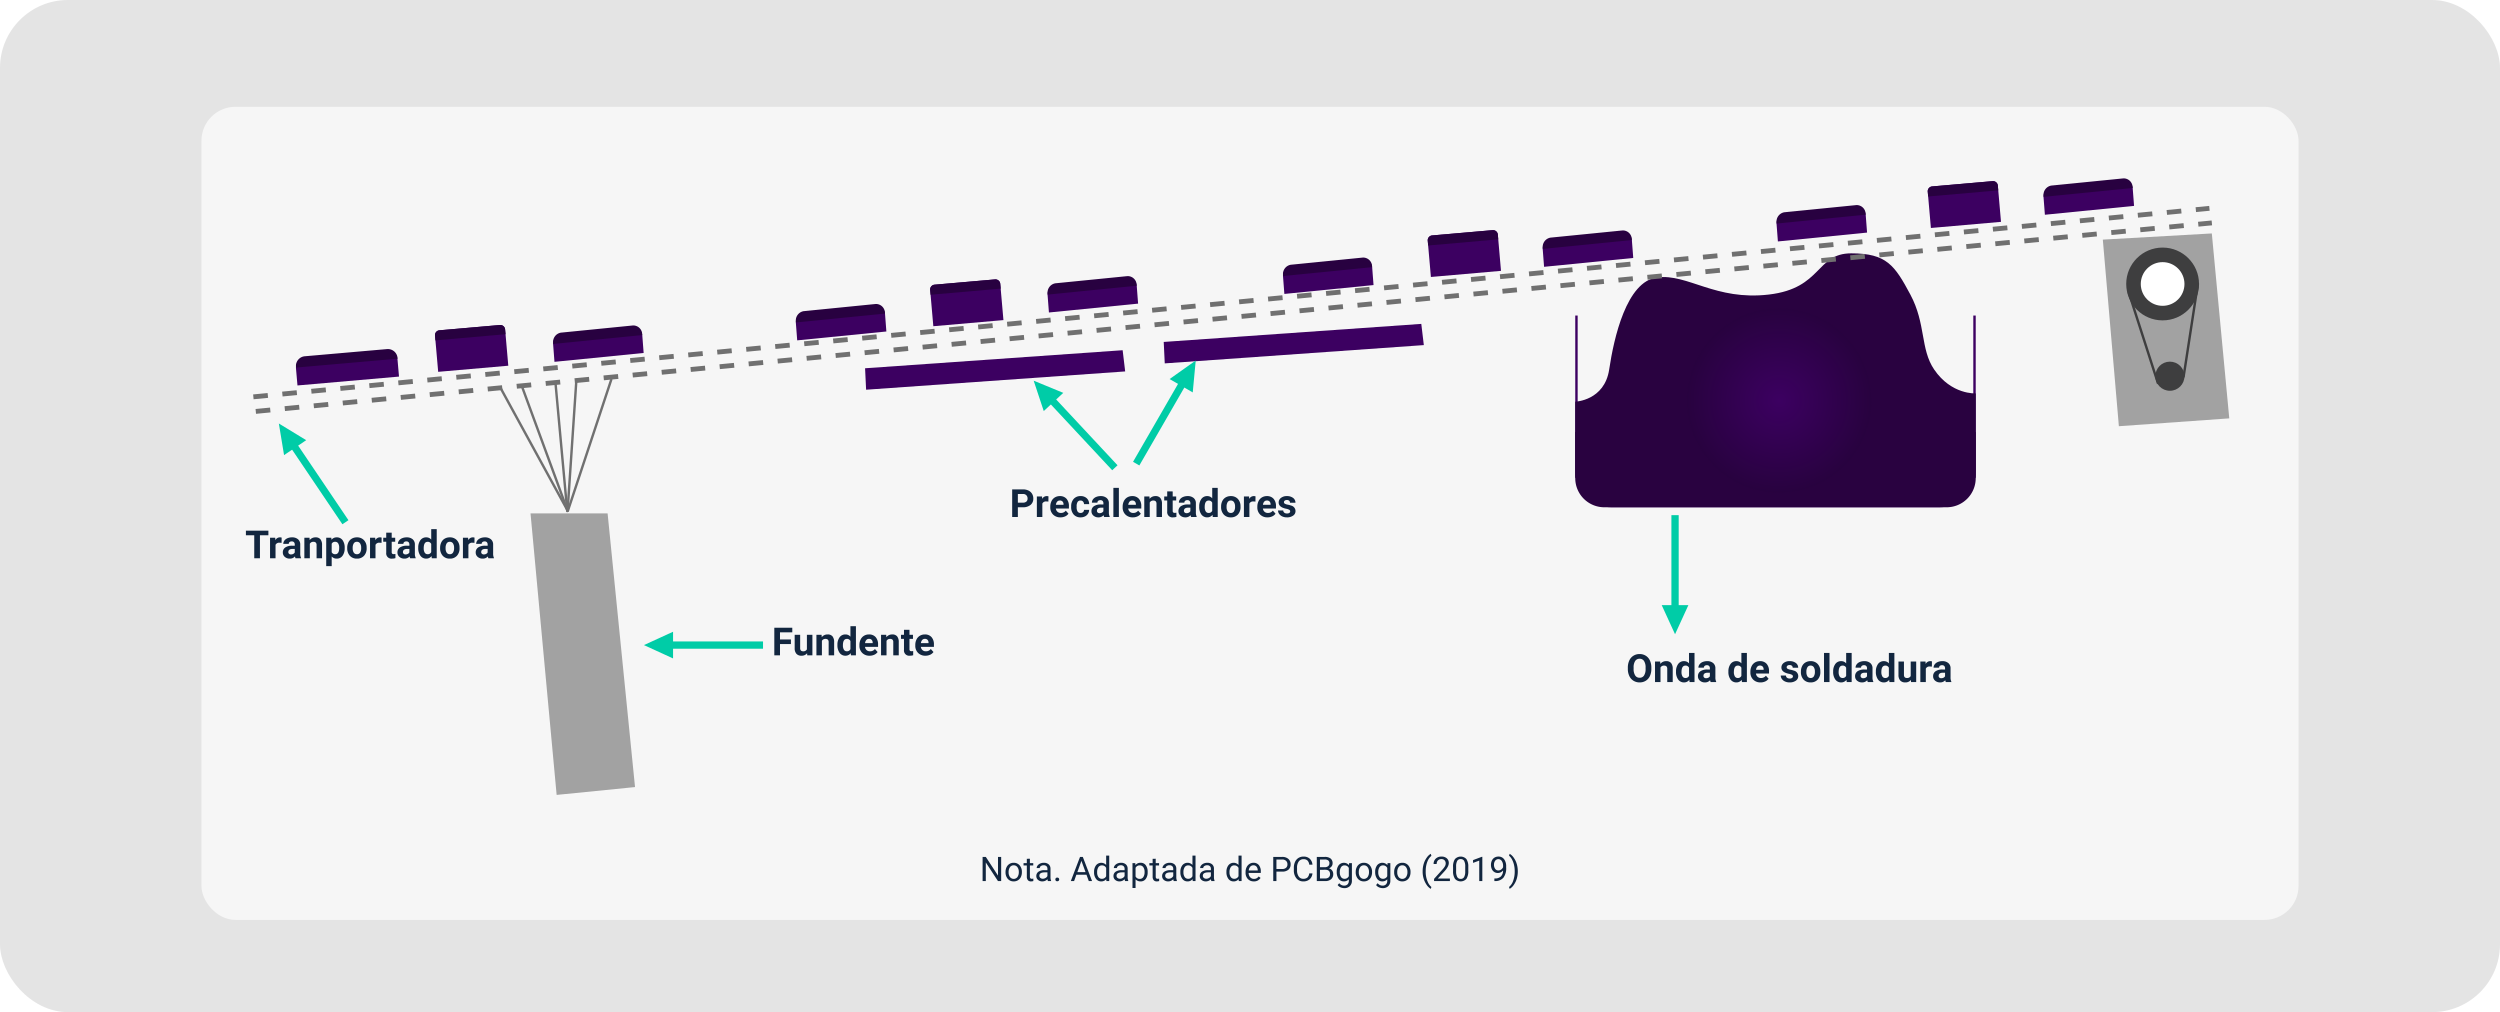<svg xmlns="http://www.w3.org/2000/svg" xmlns:xlink="http://www.w3.org/1999/xlink" width="1030" height="417" viewBox="0 0 1030 417">
  <defs>
    <filter id="_07" x="68" y="29" width="894" height="365" filterUnits="userSpaceOnUse">
      <feOffset dy="3" input="SourceAlpha"/>
      <feGaussianBlur stdDeviation="5" result="blur"/>
      <feFlood flood-opacity="0.161"/>
      <feComposite operator="in" in2="blur"/>
      <feComposite in="SourceGraphic"/>
    </filter>
    <filter id="Trazado_632791" x="857.36" y="87.176" width="70.098" height="97.423" filterUnits="userSpaceOnUse">
      <feOffset dy="3" input="SourceAlpha"/>
      <feGaussianBlur stdDeviation="3" result="blur-2"/>
      <feFlood flood-opacity="0.161"/>
      <feComposite operator="in" in2="blur-2"/>
      <feComposite in="SourceGraphic"/>
    </filter>
    <radialGradient id="radial-gradient" cx="0.5" cy="0.5" r="0.5" gradientUnits="objectBoundingBox">
      <stop offset="0" stop-color="#3c0061"/>
      <stop offset="1" stop-color="#28023f"/>
    </radialGradient>
  </defs>
  <g id="Grupo_924965" data-name="Grupo 924965" transform="translate(-285 -6900)">
    <rect id="Rectángulo_335083" data-name="Rectángulo 335083" width="1030" height="417" rx="28" transform="translate(285 6900)" fill="#e3e3e3" opacity="0.97"/>
    <g id="Grupo_904544" data-name="Grupo 904544" transform="translate(0 13)">
      <g transform="matrix(1, 0, 0, 1, 285, 6887)" filter="url(#_07)">
        <rect id="_07-2" data-name="07" width="864" height="335" rx="14" transform="translate(83 41)" fill="#f6f6f6"/>
      </g>
      <path id="Trazado_632789" data-name="Trazado 632789" d="M-8446.427-4611.491h31.757l11.3,112.763-32.294,3.229Z" transform="translate(8950 11710)" fill="#a2a2a2"/>
      <g id="Sustracción_1" data-name="Sustracción 1" transform="translate(-8016 -4683)" fill="#fff">
        <path d="M9100,11779H8965a15,15,0,0,1-15-15v-64h1v64a14.016,14.016,0,0,0,14,14h135a14.016,14.016,0,0,0,14-14v-64h1v64a15,15,0,0,1-15,15Z" stroke="none"/>
        <path d="M 9099.999 11779.001 L 8965.001 11779.001 C 8960.993 11779.001 8957.227 11777.44 8954.393 11774.607 C 8951.56 11771.773 8949.999 11768.007 8949.999 11763.999 L 8949.999 11699.999 L 8951 11699.998 L 8951.001 11763.999 C 8951.001 11771.719 8957.281 11777.999 8965.001 11777.999 L 9099.999 11777.999 C 9107.719 11777.999 9113.999 11771.719 9113.999 11763.999 L 9113.999 11699.999 L 9114.999 11699.999 L 9114.999 11763.999 C 9114.999 11768.007 9113.438 11771.774 9110.606 11774.607 C 9107.773 11777.44 9104.007 11779.001 9099.999 11779.001 Z" stroke="none" fill="#3c0061"/>
      </g>
      <g id="Grupo_904542" data-name="Grupo 904542" transform="translate(0 10)">
        <path id="Trazado_632790" data-name="Trazado 632790" d="M-8016-4657.511s12.066-.392,13.988-13.291,7.129-36.314,19.78-37.906,23.946,9.648,46.005,7.061,19.361-16.976,33.934-16.976,17.9,4.911,24.357,16.976,4.061,22.4,9.784,30.846c7.146,10.538,17.152,9.876,17.152,9.876v34.784h-165Z" transform="translate(8950 11700)" fill="#290240"/>
      </g>
      <g transform="matrix(1, 0, 0, 1, 285, 6887)" filter="url(#Trazado_632791)">
        <path id="Trazado_632791-2" data-name="Trazado 632791" d="M-7798.64-4727.276l44.908-2.547,7.19,76.193-45.482,3.23Z" transform="translate(8665 4823)" fill="#a2a2a2"/>
      </g>
      <path id="Trazado_632792" data-name="Trazado 632792" d="M-8559.616-4653.5l805.9-77.665" transform="translate(8950 11710)" fill="none" stroke="#707070" stroke-width="2" stroke-dasharray="6"/>
      <path id="Trazado_632793" data-name="Trazado 632793" d="M-8559.616-4653.5l805.9-77.665" transform="translate(8949 11704)" fill="none" stroke="#707070" stroke-width="2" stroke-dasharray="6"/>
      <path id="Trazado_632794" data-name="Trazado 632794" d="M-8312.3-4670.392l.734,8.819,106.449-11.27-1.347-8.7Z" transform="matrix(0.999, 0.035, -0.035, 0.999, 8781.934, 11995.379)" fill="#3c0061"/>
      <path id="Trazado_632795" data-name="Trazado 632795" d="M-8312.3-4670.392l.734,8.819,106.449-11.27-1.347-8.7Z" transform="matrix(0.999, 0.035, -0.035, 0.999, 8904.978, 11984.531)" fill="#3c0061"/>
      <g id="Grupo_904525" data-name="Grupo 904525" transform="translate(210.258 1918)">
        <g id="Grupo_904505" data-name="Grupo 904505" transform="translate(572.148 5120.28) rotate(120)">
          <rect id="Rectángulo_6953" data-name="Rectángulo 6953" width="41.562" height="3" transform="translate(7.5 4)" fill="#00cca7"/>
          <path id="Polígono_1" data-name="Polígono 1" d="M5.5,0,11,12H0Z" transform="translate(0 11) rotate(-90)" fill="#00cca7"/>
        </g>
        <g id="Grupo_904526" data-name="Grupo 904526" transform="translate(504.631 5122.083) rotate(47)">
          <rect id="Rectángulo_6953-2" data-name="Rectángulo 6953" width="41.562" height="3" transform="translate(7.5 4.001)" fill="#00cca7"/>
          <path id="Polígono_1-2" data-name="Polígono 1" d="M5.5,0,11,12H0Z" transform="translate(0 11) rotate(-90)" fill="#00cca7"/>
        </g>
      </g>
      <g id="Grupo_904526-2" data-name="Grupo 904526" transform="translate(0 10)">
        <path id="Rectángulo_337891" data-name="Rectángulo 337891" d="M4,0H38a4,4,0,0,1,4,4v7a0,0,0,0,1,0,0H0a0,0,0,0,1,0,0V4A4,4,0,0,1,4,0Z" transform="matrix(0.996, -0.087, 0.087, 0.996, 406.601, 7024.851)" fill="#3c0061"/>
        <path id="Rectángulo_337894" data-name="Rectángulo 337894" d="M4,0H38a4,4,0,0,1,4,4v.328a0,0,0,0,1,0,0H0a0,0,0,0,1,0,0V4A4,4,0,0,1,4,0Z" transform="matrix(0.996, -0.087, 0.087, 0.996, 406.601, 7024.129)" fill="#280140"/>
      </g>
      <g id="Grupo_904527" data-name="Grupo 904527" transform="translate(106 0.269)">
        <path id="Trazado_632797" data-name="Trazado 632797" d="M3.517-.042,33.409-.4a3.678,3.678,0,0,1,3.474,3.954l-.074,6.994L-.116,10.99-.042,4A3.884,3.884,0,0,1,3.517-.042Z" transform="matrix(0.996, -0.087, 0.087, 0.996, 406.601, 7024.851)" fill="#3c0061"/>
        <path id="Trazado_632798" data-name="Trazado 632798" d="M3.51-.043,33.346-.407a3.674,3.674,0,0,1,3.467,3.953l0,.328-36.856.45,0-.328A3.883,3.883,0,0,1,3.51-.043Z" transform="matrix(0.996, -0.087, 0.087, 0.996, 406.601, 7024.129)" fill="#280140"/>
      </g>
      <g id="Grupo_904528" data-name="Grupo 904528" transform="translate(206.005 -8.579)">
        <path id="Trazado_632797-2" data-name="Trazado 632797" d="M3.517-.042,33.409-.4a3.678,3.678,0,0,1,3.474,3.954l-.074,6.994L-.116,10.99-.042,4A3.884,3.884,0,0,1,3.517-.042Z" transform="matrix(0.996, -0.087, 0.087, 0.996, 406.601, 7024.851)" fill="#3c0061"/>
        <path id="Trazado_632798-2" data-name="Trazado 632798" d="M3.51-.043,33.346-.407a3.674,3.674,0,0,1,3.467,3.953l0,.328-36.856.45,0-.328A3.883,3.883,0,0,1,3.51-.043Z" transform="matrix(0.996, -0.087, 0.087, 0.996, 406.601, 7024.129)" fill="#280140"/>
      </g>
      <g id="Grupo_904529" data-name="Grupo 904529" transform="translate(309.716 -20.061)">
        <path id="Trazado_632797-3" data-name="Trazado 632797" d="M3.517-.042,33.409-.4a3.678,3.678,0,0,1,3.474,3.954l-.074,6.994L-.116,10.99-.042,4A3.884,3.884,0,0,1,3.517-.042Z" transform="matrix(0.996, -0.087, 0.087, 0.996, 406.601, 7024.851)" fill="#3c0061"/>
        <path id="Trazado_632798-3" data-name="Trazado 632798" d="M3.51-.043,33.346-.407a3.674,3.674,0,0,1,3.467,3.953l0,.328-36.856.45,0-.328A3.883,3.883,0,0,1,3.51-.043Z" transform="matrix(0.996, -0.087, 0.087, 0.996, 406.601, 7024.129)" fill="#280140"/>
      </g>
      <g id="Grupo_904530" data-name="Grupo 904530" transform="translate(406.716 -27.707)">
        <path id="Trazado_632797-4" data-name="Trazado 632797" d="M3.517-.042,33.409-.4a3.678,3.678,0,0,1,3.474,3.954l-.074,6.994L-.116,10.99-.042,4A3.884,3.884,0,0,1,3.517-.042Z" transform="matrix(0.996, -0.087, 0.087, 0.996, 406.601, 7024.851)" fill="#3c0061"/>
        <path id="Trazado_632798-4" data-name="Trazado 632798" d="M3.51-.043,33.346-.407a3.674,3.674,0,0,1,3.467,3.953l0,.328-36.856.45,0-.328A3.883,3.883,0,0,1,3.51-.043Z" transform="matrix(0.996, -0.087, 0.087, 0.996, 406.601, 7024.129)" fill="#280140"/>
      </g>
      <g id="Grupo_904531" data-name="Grupo 904531" transform="translate(513.716 -38.879)">
        <path id="Trazado_632797-5" data-name="Trazado 632797" d="M3.517-.042,33.409-.4a3.678,3.678,0,0,1,3.474,3.954l-.074,6.994L-.116,10.99-.042,4A3.884,3.884,0,0,1,3.517-.042Z" transform="matrix(0.996, -0.087, 0.087, 0.996, 406.601, 7024.851)" fill="#3c0061"/>
        <path id="Trazado_632798-5" data-name="Trazado 632798" d="M3.51-.043,33.346-.407a3.674,3.674,0,0,1,3.467,3.953l0,.328-36.856.45,0-.328A3.883,3.883,0,0,1,3.51-.043Z" transform="matrix(0.996, -0.087, 0.087, 0.996, 406.601, 7024.129)" fill="#280140"/>
      </g>
      <g id="Grupo_904532" data-name="Grupo 904532" transform="translate(610.051 -49.328)">
        <path id="Trazado_632797-6" data-name="Trazado 632797" d="M3.517-.042,33.409-.4a3.678,3.678,0,0,1,3.474,3.954l-.074,6.994L-.116,10.99-.042,4A3.884,3.884,0,0,1,3.517-.042Z" transform="matrix(0.996, -0.087, 0.087, 0.996, 406.601, 7024.851)" fill="#3c0061"/>
        <path id="Trazado_632798-6" data-name="Trazado 632798" d="M3.51-.043,33.346-.407a3.674,3.674,0,0,1,3.467,3.953l0,.328-36.856.45,0-.328A3.883,3.883,0,0,1,3.51-.043Z" transform="matrix(0.996, -0.087, 0.087, 0.996, 406.601, 7024.129)" fill="#280140"/>
      </g>
      <g id="Grupo_904533" data-name="Grupo 904533" transform="translate(720.051 -60.328)">
        <path id="Trazado_632797-7" data-name="Trazado 632797" d="M3.517-.042,33.409-.4a3.678,3.678,0,0,1,3.474,3.954l-.074,6.994L-.116,10.99-.042,4A3.884,3.884,0,0,1,3.517-.042Z" transform="matrix(0.996, -0.087, 0.087, 0.996, 406.601, 7024.851)" fill="#3c0061"/>
        <path id="Trazado_632798-7" data-name="Trazado 632798" d="M3.51-.043,33.346-.407a3.674,3.674,0,0,1,3.467,3.953l0,.328-36.856.45,0-.328A3.883,3.883,0,0,1,3.51-.043Z" transform="matrix(0.996, -0.087, 0.087, 0.996, 406.601, 7024.129)" fill="#280140"/>
      </g>
      <g id="Grupo_904534" data-name="Grupo 904534" transform="translate(0 10)">
        <path id="Rectángulo_337892" data-name="Rectángulo 337892" d="M2,0H27a2,2,0,0,1,2,2V17a0,0,0,0,1,0,0H0a0,0,0,0,1,0,0V2A2,2,0,0,1,2,0Z" transform="matrix(0.996, -0.087, 0.087, 0.996, 464.051, 7013.264)" fill="#3c0061"/>
        <path id="Rectángulo_337893" data-name="Rectángulo 337893" d="M2,0H27a2,2,0,0,1,2,2V4a0,0,0,0,1,0,0H0A0,0,0,0,1,0,4V2A2,2,0,0,1,2,0Z" transform="matrix(0.996, -0.087, 0.087, 0.996, 464.051, 7013.245)" fill="#280140"/>
      </g>
      <g id="Grupo_904535" data-name="Grupo 904535" transform="translate(204 -8.792)">
        <path id="Rectángulo_337892-2" data-name="Rectángulo 337892" d="M2,0H27a2,2,0,0,1,2,2V17a0,0,0,0,1,0,0H0a0,0,0,0,1,0,0V2A2,2,0,0,1,2,0Z" transform="matrix(0.996, -0.087, 0.087, 0.996, 464.051, 7013.264)" fill="#3c0061"/>
        <path id="Rectángulo_337893-2" data-name="Rectángulo 337893" d="M2,0H27a2,2,0,0,1,2,2V4a0,0,0,0,1,0,0H0A0,0,0,0,1,0,4V2A2,2,0,0,1,2,0Z" transform="matrix(0.996, -0.087, 0.087, 0.996, 464.051, 7013.245)" fill="#280140"/>
      </g>
      <g id="Grupo_904536" data-name="Grupo 904536" transform="translate(409 -29.082)">
        <path id="Rectángulo_337892-3" data-name="Rectángulo 337892" d="M2,0H27a2,2,0,0,1,2,2V17a0,0,0,0,1,0,0H0a0,0,0,0,1,0,0V2A2,2,0,0,1,2,0Z" transform="matrix(0.996, -0.087, 0.087, 0.996, 464.051, 7013.264)" fill="#3c0061"/>
        <path id="Rectángulo_337893-3" data-name="Rectángulo 337893" d="M2,0H27a2,2,0,0,1,2,2V4a0,0,0,0,1,0,0H0A0,0,0,0,1,0,4V2A2,2,0,0,1,2,0Z" transform="matrix(0.996, -0.087, 0.087, 0.996, 464.051, 7013.245)" fill="#280140"/>
      </g>
      <g id="Grupo_904537" data-name="Grupo 904537" transform="translate(615 -49.272)">
        <path id="Rectángulo_337892-4" data-name="Rectángulo 337892" d="M2,0H27a2,2,0,0,1,2,2V17a0,0,0,0,1,0,0H0a0,0,0,0,1,0,0V2A2,2,0,0,1,2,0Z" transform="matrix(0.996, -0.087, 0.087, 0.996, 464.051, 7013.264)" fill="#3c0061"/>
        <path id="Rectángulo_337893-4" data-name="Rectángulo 337893" d="M2,0H27a2,2,0,0,1,2,2V4a0,0,0,0,1,0,0H0A0,0,0,0,1,0,4V2A2,2,0,0,1,2,0Z" transform="matrix(0.996, -0.087, 0.087, 0.996, 464.051, 7013.245)" fill="#280140"/>
      </g>
      <circle id="Elipse_6887" data-name="Elipse 6887" cx="15" cy="15" r="15" transform="translate(1161 6989)" fill="#3e3e3f"/>
      <circle id="Elipse_6888" data-name="Elipse 6888" cx="6" cy="6" r="6" transform="translate(1173 7036)" fill="#3e3e3f"/>
      <circle id="Elipse_6889" data-name="Elipse 6889" cx="9" cy="9" r="9" transform="translate(1167 6995)" fill="#fff"/>
      <path id="Trazado_632796" data-name="Trazado 632796" d="M-7788.013-4702.7l12.155,37.786" transform="translate(8950 11710)" fill="none" stroke="#3e3e3f" stroke-width="1"/>
      <path id="Trazado_632797-8" data-name="Trazado 632797" d="M-7759.455-4706.149l-5.943,38.6" transform="translate(8950 11710)" fill="none" stroke="#3e3e3f" stroke-width="1"/>
      <g id="Grupo_904538" data-name="Grupo 904538" transform="translate(550.303 7147.275)">
        <rect id="Rectángulo_6953-3" data-name="Rectángulo 6953" width="41.562" height="3" transform="translate(7.5 4.001)" fill="#00cca7"/>
        <path id="Polígono_1-3" data-name="Polígono 1" d="M5.5,0,11,12H0Z" transform="translate(0 11) rotate(-90)" fill="#00cca7"/>
      </g>
      <path id="Trazado_647753" data-name="Trazado 647753" d="M7.859-4.648h-4.5V0H1.016V-11.375H8.422v1.9H3.359v2.938h4.5ZM14.523-.859A2.831,2.831,0,0,1,12.211.156a2.67,2.67,0,0,1-2.074-.781,3.335,3.335,0,0,1-.73-2.289V-8.453h2.258v5.467q0,1.322,1.2,1.322a1.63,1.63,0,0,0,1.578-.8V-8.453h2.266V0H14.586Zm5.969-7.594.07.977a2.951,2.951,0,0,1,2.43-1.133,2.453,2.453,0,0,1,2,.789,3.682,3.682,0,0,1,.672,2.359V0H23.406V-5.406a1.465,1.465,0,0,0-.312-1.043,1.4,1.4,0,0,0-1.039-.324,1.553,1.553,0,0,0-1.43.813V0H18.367V-8.453Zm6.531,4.164a5.094,5.094,0,0,1,.887-3.148,2.877,2.877,0,0,1,2.426-1.172,2.589,2.589,0,0,1,2.039.922V-12h2.266V0H32.6l-.109-.9A2.657,2.657,0,0,1,30.32.156,2.869,2.869,0,0,1,27.926-1.02,5.258,5.258,0,0,1,27.023-4.289Zm2.258.168A3.337,3.337,0,0,0,29.7-2.3a1.349,1.349,0,0,0,1.2.634,1.511,1.511,0,0,0,1.477-.884V-5.889a1.489,1.489,0,0,0-1.461-.884Q29.281-6.773,29.281-4.121Zm11,4.277A4.15,4.15,0,0,1,37.254-.984a4.054,4.054,0,0,1-1.168-3.039v-.219a5.106,5.106,0,0,1,.492-2.277,3.612,3.612,0,0,1,1.395-1.547,3.914,3.914,0,0,1,2.059-.543,3.508,3.508,0,0,1,2.73,1.094,4.444,4.444,0,0,1,1,3.1v.922H38.375a2.1,2.1,0,0,0,.66,1.328,2,2,0,0,0,1.395.5,2.437,2.437,0,0,0,2.039-.945l1.109,1.242A3.389,3.389,0,0,1,42.2-.246,4.511,4.511,0,0,1,40.281.156Zm-.258-6.945a1.411,1.411,0,0,0-1.09.455,2.357,2.357,0,0,0-.535,1.3h3.141v-.181a1.681,1.681,0,0,0-.406-1.165A1.456,1.456,0,0,0,40.023-6.789Zm7.094-1.664.07.977a2.951,2.951,0,0,1,2.43-1.133,2.453,2.453,0,0,1,2,.789,3.682,3.682,0,0,1,.672,2.359V0H50.031V-5.406a1.465,1.465,0,0,0-.312-1.043,1.4,1.4,0,0,0-1.039-.324,1.553,1.553,0,0,0-1.43.813V0H44.992V-8.453ZM56.7-10.531v2.078h1.445V-6.8H56.7v4.219a1.007,1.007,0,0,0,.18.672.9.9,0,0,0,.688.2,3.6,3.6,0,0,0,.664-.055V-.047a4.648,4.648,0,0,1-1.367.2,2.156,2.156,0,0,1-2.422-2.4V-6.8H53.211V-8.453h1.234v-2.078ZM63.3.156A4.15,4.15,0,0,1,60.27-.984,4.054,4.054,0,0,1,59.1-4.023v-.219a5.106,5.106,0,0,1,.492-2.277,3.612,3.612,0,0,1,1.395-1.547,3.914,3.914,0,0,1,2.059-.543,3.508,3.508,0,0,1,2.73,1.094,4.444,4.444,0,0,1,1,3.1v.922H61.391a2.1,2.1,0,0,0,.66,1.328,2,2,0,0,0,1.395.5,2.437,2.437,0,0,0,2.039-.945l1.109,1.242A3.389,3.389,0,0,1,65.219-.246,4.511,4.511,0,0,1,63.3.156Zm-.258-6.945a1.411,1.411,0,0,0-1.09.455,2.357,2.357,0,0,0-.535,1.3h3.141v-.181a1.681,1.681,0,0,0-.406-1.165A1.456,1.456,0,0,0,63.039-6.789Z" transform="translate(603 7157)" fill="#12263f"/>
      <path id="Trazado_647754" data-name="Trazado 647754" d="M9.578-9.477H6.094V0H3.75V-9.477H.313v-1.9H9.578Zm5.43,3.141A6.134,6.134,0,0,0,14.2-6.4a1.654,1.654,0,0,0-1.68.867V0H10.258V-8.453h2.133l.063,1.008a2.092,2.092,0,0,1,1.883-1.164,2.366,2.366,0,0,1,.7.1ZM20.758,0a2.507,2.507,0,0,1-.227-.758A2.732,2.732,0,0,1,18.4.156,3,3,0,0,1,16.34-.562a2.312,2.312,0,0,1-.816-1.812,2.389,2.389,0,0,1,1-2.062A4.915,4.915,0,0,1,19.4-5.164h1.039v-.484a1.393,1.393,0,0,0-.3-.937,1.183,1.183,0,0,0-.949-.352,1.345,1.345,0,0,0-.895.273.929.929,0,0,0-.324.75H15.711a2.268,2.268,0,0,1,.453-1.359,3,3,0,0,1,1.281-.98A4.669,4.669,0,0,1,19.3-8.609a3.689,3.689,0,0,1,2.48.785A2.747,2.747,0,0,1,22.7-5.617v3.664a4.041,4.041,0,0,0,.336,1.82V0ZM18.891-1.57a1.945,1.945,0,0,0,.922-.223,1.462,1.462,0,0,0,.625-.6V-3.844h-.844q-1.7,0-1.8,1.172l-.008.133a.9.9,0,0,0,.3.7A1.153,1.153,0,0,0,18.891-1.57Zm7.625-6.883.07.977a2.951,2.951,0,0,1,2.43-1.133,2.453,2.453,0,0,1,2,.789,3.682,3.682,0,0,1,.672,2.359V0H29.43V-5.406a1.465,1.465,0,0,0-.312-1.043,1.4,1.4,0,0,0-1.039-.324,1.553,1.553,0,0,0-1.43.813V0H24.391V-8.453Zm14.492,4.3a5.07,5.07,0,0,1-.887,3.129A2.843,2.843,0,0,1,37.727.156a2.633,2.633,0,0,1-2.07-.891V3.25H33.4v-11.7h2.094l.078.828a2.654,2.654,0,0,1,2.141-.984,2.862,2.862,0,0,1,2.43,1.156,5.207,5.207,0,0,1,.867,3.188ZM38.75-4.312a3.327,3.327,0,0,0-.418-1.82,1.361,1.361,0,0,0-1.215-.641,1.479,1.479,0,0,0-1.461.813V-2.5a1.5,1.5,0,0,0,1.477.836Q38.75-1.664,38.75-4.312Zm3.3.008a5.013,5.013,0,0,1,.484-2.242A3.546,3.546,0,0,1,43.934-8.07a4.069,4.069,0,0,1,2.113-.539A3.849,3.849,0,0,1,48.84-7.562a4.2,4.2,0,0,1,1.207,2.844l.016.578A4.418,4.418,0,0,1,48.977-1.02,3.775,3.775,0,0,1,46.063.156a3.793,3.793,0,0,1-2.918-1.172A4.5,4.5,0,0,1,42.055-4.2Zm2.258.16A3.16,3.16,0,0,0,44.766-2.3a1.5,1.5,0,0,0,1.3.638,1.5,1.5,0,0,0,1.281-.63A3.457,3.457,0,0,0,47.8-4.309a3.128,3.128,0,0,0-.461-1.831,1.5,1.5,0,0,0-1.3-.649,1.474,1.474,0,0,0-1.281.646A3.516,3.516,0,0,0,44.313-4.144ZM56.2-6.336a6.134,6.134,0,0,0-.812-.062,1.654,1.654,0,0,0-1.68.867V0H51.453V-8.453h2.133l.063,1.008a2.092,2.092,0,0,1,1.883-1.164,2.366,2.366,0,0,1,.7.1Zm4.18-4.2v2.078h1.445V-6.8H60.383v4.219a1.007,1.007,0,0,0,.18.672.9.9,0,0,0,.688.2,3.6,3.6,0,0,0,.664-.055V-.047a4.648,4.648,0,0,1-1.367.2,2.156,2.156,0,0,1-2.422-2.4V-6.8H56.891V-8.453h1.234v-2.078ZM67.984,0a2.507,2.507,0,0,1-.227-.758,2.732,2.732,0,0,1-2.133.914,3,3,0,0,1-2.059-.719,2.312,2.312,0,0,1-.816-1.812,2.389,2.389,0,0,1,1-2.062,4.915,4.915,0,0,1,2.879-.727h1.039v-.484a1.393,1.393,0,0,0-.3-.937,1.183,1.183,0,0,0-.949-.352,1.345,1.345,0,0,0-.895.273.929.929,0,0,0-.324.75H62.938a2.268,2.268,0,0,1,.453-1.359,3,3,0,0,1,1.281-.98,4.669,4.669,0,0,1,1.859-.355,3.689,3.689,0,0,1,2.48.785,2.747,2.747,0,0,1,.918,2.207v3.664a4.041,4.041,0,0,0,.336,1.82V0ZM66.117-1.57a1.945,1.945,0,0,0,.922-.223,1.462,1.462,0,0,0,.625-.6V-3.844H66.82q-1.7,0-1.8,1.172l-.008.133a.9.9,0,0,0,.3.7A1.153,1.153,0,0,0,66.117-1.57Zm5.2-2.719A5.094,5.094,0,0,1,72.2-7.437a2.877,2.877,0,0,1,2.426-1.172,2.589,2.589,0,0,1,2.039.922V-12H78.93V0H76.891l-.109-.9A2.657,2.657,0,0,1,74.609.156,2.869,2.869,0,0,1,72.215-1.02,5.258,5.258,0,0,1,71.313-4.289Zm2.258.168A3.337,3.337,0,0,0,73.984-2.3a1.349,1.349,0,0,0,1.2.634,1.511,1.511,0,0,0,1.477-.884V-5.889A1.489,1.489,0,0,0,75.2-6.773Q73.57-6.773,73.57-4.121ZM80.328-4.3a5.013,5.013,0,0,1,.484-2.242A3.546,3.546,0,0,1,82.207-8.07a4.069,4.069,0,0,1,2.113-.539,3.849,3.849,0,0,1,2.793,1.047A4.2,4.2,0,0,1,88.32-4.719l.016.578A4.418,4.418,0,0,1,87.25-1.02,3.775,3.775,0,0,1,84.336.156a3.793,3.793,0,0,1-2.918-1.172A4.5,4.5,0,0,1,80.328-4.2Zm2.258.16A3.16,3.16,0,0,0,83.039-2.3a1.5,1.5,0,0,0,1.3.638,1.5,1.5,0,0,0,1.281-.63,3.457,3.457,0,0,0,.461-2.015,3.128,3.128,0,0,0-.461-1.831,1.5,1.5,0,0,0-1.3-.649,1.474,1.474,0,0,0-1.281.646A3.516,3.516,0,0,0,82.586-4.144ZM94.477-6.336a6.134,6.134,0,0,0-.812-.062,1.654,1.654,0,0,0-1.68.867V0H89.727V-8.453h2.133l.063,1.008A2.092,2.092,0,0,1,93.8-8.609a2.366,2.366,0,0,1,.7.1ZM100.227,0A2.507,2.507,0,0,1,100-.758a2.732,2.732,0,0,1-2.133.914,3,3,0,0,1-2.059-.719,2.312,2.312,0,0,1-.816-1.812,2.389,2.389,0,0,1,1-2.062,4.915,4.915,0,0,1,2.879-.727h1.039v-.484a1.393,1.393,0,0,0-.3-.937,1.183,1.183,0,0,0-.949-.352,1.345,1.345,0,0,0-.895.273.929.929,0,0,0-.324.75H95.18a2.268,2.268,0,0,1,.453-1.359,3,3,0,0,1,1.281-.98,4.669,4.669,0,0,1,1.859-.355,3.689,3.689,0,0,1,2.48.785,2.747,2.747,0,0,1,.918,2.207v3.664a4.041,4.041,0,0,0,.336,1.82V0ZM98.359-1.57a1.945,1.945,0,0,0,.922-.223,1.462,1.462,0,0,0,.625-.6V-3.844h-.844q-1.7,0-1.8,1.172l-.008.133a.9.9,0,0,0,.3.7A1.153,1.153,0,0,0,98.359-1.57Z" transform="translate(386 7117)" fill="#12263f"/>
      <path id="Trazado_647752" data-name="Trazado 647752" d="M3.359-4.008V0H1.016V-11.375H5.453a5.134,5.134,0,0,1,2.254.469A3.454,3.454,0,0,1,9.2-9.574a3.714,3.714,0,0,1,.523,1.965A3.266,3.266,0,0,1,8.582-4.973a4.767,4.767,0,0,1-3.168.965Zm0-1.9H5.453a2.059,2.059,0,0,0,1.418-.437,1.591,1.591,0,0,0,.488-1.25,1.876,1.876,0,0,0-.492-1.352,1.839,1.839,0,0,0-1.359-.531H3.359Zm12.578-.43a6.134,6.134,0,0,0-.812-.062,1.654,1.654,0,0,0-1.68.867V0H11.188V-8.453H13.32l.063,1.008a2.092,2.092,0,0,1,1.883-1.164,2.366,2.366,0,0,1,.7.1ZM20.914.156A4.15,4.15,0,0,1,17.887-.984a4.054,4.054,0,0,1-1.168-3.039v-.219a5.106,5.106,0,0,1,.492-2.277,3.612,3.612,0,0,1,1.395-1.547,3.914,3.914,0,0,1,2.059-.543,3.508,3.508,0,0,1,2.73,1.094,4.444,4.444,0,0,1,1,3.1v.922H19.008a2.1,2.1,0,0,0,.66,1.328,2,2,0,0,0,1.395.5A2.437,2.437,0,0,0,23.1-2.609l1.109,1.242A3.389,3.389,0,0,1,22.836-.246,4.511,4.511,0,0,1,20.914.156Zm-.258-6.945a1.411,1.411,0,0,0-1.09.455,2.357,2.357,0,0,0-.535,1.3h3.141v-.181a1.681,1.681,0,0,0-.406-1.165A1.456,1.456,0,0,0,20.656-6.789Zm8.531,5.125A1.481,1.481,0,0,0,30.2-2.008a1.2,1.2,0,0,0,.406-.914h2.117a2.9,2.9,0,0,1-.469,1.574A3.093,3.093,0,0,1,31-.238a3.949,3.949,0,0,1-1.77.395A3.67,3.67,0,0,1,26.367-1,4.56,4.56,0,0,1,25.32-4.18v-.148a4.508,4.508,0,0,1,1.039-3.117,3.627,3.627,0,0,1,2.852-1.164,3.555,3.555,0,0,1,2.543.9,3.2,3.2,0,0,1,.973,2.4H30.609A1.551,1.551,0,0,0,30.2-6.377a1.354,1.354,0,0,0-1.031-.412,1.36,1.36,0,0,0-1.191.575,3.333,3.333,0,0,0-.4,1.866v.235a3.375,3.375,0,0,0,.4,1.878A1.377,1.377,0,0,0,29.188-1.664ZM38.914,0a2.507,2.507,0,0,1-.227-.758,2.732,2.732,0,0,1-2.133.914A3,3,0,0,1,34.5-.562a2.312,2.312,0,0,1-.816-1.812,2.389,2.389,0,0,1,1-2.062,4.915,4.915,0,0,1,2.879-.727h1.039v-.484a1.393,1.393,0,0,0-.3-.937,1.183,1.183,0,0,0-.949-.352,1.345,1.345,0,0,0-.895.273.929.929,0,0,0-.324.75H33.867a2.268,2.268,0,0,1,.453-1.359,3,3,0,0,1,1.281-.98,4.669,4.669,0,0,1,1.859-.355,3.689,3.689,0,0,1,2.48.785,2.747,2.747,0,0,1,.918,2.207v3.664A4.041,4.041,0,0,0,41.2-.133V0ZM37.047-1.57a1.945,1.945,0,0,0,.922-.223,1.462,1.462,0,0,0,.625-.6V-3.844H37.75q-1.7,0-1.8,1.172l-.008.133a.9.9,0,0,0,.3.7A1.153,1.153,0,0,0,37.047-1.57ZM44.977,0H42.711V-12h2.266Zm5.75.156A4.15,4.15,0,0,1,47.7-.984a4.054,4.054,0,0,1-1.168-3.039v-.219a5.106,5.106,0,0,1,.492-2.277,3.612,3.612,0,0,1,1.395-1.547,3.914,3.914,0,0,1,2.059-.543,3.508,3.508,0,0,1,2.73,1.094,4.444,4.444,0,0,1,1,3.1v.922H48.82a2.1,2.1,0,0,0,.66,1.328,2,2,0,0,0,1.395.5,2.437,2.437,0,0,0,2.039-.945l1.109,1.242A3.389,3.389,0,0,1,52.648-.246,4.511,4.511,0,0,1,50.727.156Zm-.258-6.945a1.411,1.411,0,0,0-1.09.455,2.357,2.357,0,0,0-.535,1.3h3.141v-.181a1.681,1.681,0,0,0-.406-1.165A1.456,1.456,0,0,0,50.469-6.789Zm7.094-1.664.07.977a2.951,2.951,0,0,1,2.43-1.133,2.453,2.453,0,0,1,2,.789,3.682,3.682,0,0,1,.672,2.359V0H60.477V-5.406a1.465,1.465,0,0,0-.312-1.043,1.4,1.4,0,0,0-1.039-.324,1.553,1.553,0,0,0-1.43.813V0H55.438V-8.453Zm9.586-2.078v2.078h1.445V-6.8H67.148v4.219a1.007,1.007,0,0,0,.18.672.9.9,0,0,0,.688.2,3.6,3.6,0,0,0,.664-.055V-.047a4.648,4.648,0,0,1-1.367.2,2.156,2.156,0,0,1-2.422-2.4V-6.8H63.656V-8.453h1.234v-2.078ZM74.75,0a2.507,2.507,0,0,1-.227-.758,2.732,2.732,0,0,1-2.133.914,3,3,0,0,1-2.059-.719,2.312,2.312,0,0,1-.816-1.812,2.389,2.389,0,0,1,1-2.062,4.915,4.915,0,0,1,2.879-.727H74.43v-.484a1.393,1.393,0,0,0-.3-.937,1.183,1.183,0,0,0-.949-.352,1.345,1.345,0,0,0-.895.273.929.929,0,0,0-.324.75H69.7a2.268,2.268,0,0,1,.453-1.359,3,3,0,0,1,1.281-.98A4.669,4.669,0,0,1,73.3-8.609a3.689,3.689,0,0,1,2.48.785A2.747,2.747,0,0,1,76.7-5.617v3.664a4.041,4.041,0,0,0,.336,1.82V0ZM72.883-1.57a1.945,1.945,0,0,0,.922-.223,1.462,1.462,0,0,0,.625-.6V-3.844h-.844q-1.7,0-1.8,1.172l-.008.133a.9.9,0,0,0,.3.7A1.153,1.153,0,0,0,72.883-1.57Zm5.2-2.719a5.094,5.094,0,0,1,.887-3.148,2.877,2.877,0,0,1,2.426-1.172,2.589,2.589,0,0,1,2.039.922V-12H85.7V0H83.656l-.109-.9A2.657,2.657,0,0,1,81.375.156,2.869,2.869,0,0,1,78.98-1.02,5.258,5.258,0,0,1,78.078-4.289Zm2.258.168A3.337,3.337,0,0,0,80.75-2.3a1.349,1.349,0,0,0,1.2.634,1.511,1.511,0,0,0,1.477-.884V-5.889a1.489,1.489,0,0,0-1.461-.884Q80.336-6.773,80.336-4.121ZM87.094-4.3a5.013,5.013,0,0,1,.484-2.242A3.546,3.546,0,0,1,88.973-8.07a4.069,4.069,0,0,1,2.113-.539,3.849,3.849,0,0,1,2.793,1.047,4.2,4.2,0,0,1,1.207,2.844l.016.578A4.418,4.418,0,0,1,94.016-1.02,3.775,3.775,0,0,1,91.1.156a3.793,3.793,0,0,1-2.918-1.172A4.5,4.5,0,0,1,87.094-4.2Zm2.258.16A3.16,3.16,0,0,0,89.8-2.3a1.5,1.5,0,0,0,1.3.638,1.5,1.5,0,0,0,1.281-.63,3.457,3.457,0,0,0,.461-2.015,3.128,3.128,0,0,0-.461-1.831,1.5,1.5,0,0,0-1.3-.649,1.474,1.474,0,0,0-1.281.646A3.516,3.516,0,0,0,89.352-4.144Zm11.891-2.192a6.134,6.134,0,0,0-.812-.062,1.654,1.654,0,0,0-1.68.867V0H96.492V-8.453h2.133l.063,1.008a2.092,2.092,0,0,1,1.883-1.164,2.366,2.366,0,0,1,.7.1ZM106.219.156a4.15,4.15,0,0,1-3.027-1.141,4.054,4.054,0,0,1-1.168-3.039v-.219a5.106,5.106,0,0,1,.492-2.277,3.612,3.612,0,0,1,1.395-1.547,3.914,3.914,0,0,1,2.059-.543,3.508,3.508,0,0,1,2.73,1.094,4.444,4.444,0,0,1,1,3.1v.922h-5.383a2.1,2.1,0,0,0,.66,1.328,2,2,0,0,0,1.395.5,2.437,2.437,0,0,0,2.039-.945l1.109,1.242a3.389,3.389,0,0,1-1.375,1.121A4.511,4.511,0,0,1,106.219.156Zm-.258-6.945a1.411,1.411,0,0,0-1.09.455,2.357,2.357,0,0,0-.535,1.3h3.141v-.181a1.681,1.681,0,0,0-.406-1.165A1.456,1.456,0,0,0,105.961-6.789Zm9.594,4.453a.727.727,0,0,0-.41-.652,4.659,4.659,0,0,0-1.316-.426q-3.016-.633-3.016-2.562a2.323,2.323,0,0,1,.934-1.879,3.766,3.766,0,0,1,2.441-.754,4.053,4.053,0,0,1,2.574.758,2.388,2.388,0,0,1,.965,1.969h-2.258a1.092,1.092,0,0,0-.312-.8A1.322,1.322,0,0,0,114.18-7a1.351,1.351,0,0,0-.883.258.814.814,0,0,0-.312.656.7.7,0,0,0,.355.605,3.657,3.657,0,0,0,1.2.4,9.8,9.8,0,0,1,1.422.379A2.336,2.336,0,0,1,117.75-2.43a2.2,2.2,0,0,1-.992,1.871A4.28,4.28,0,0,1,114.2.156a4.47,4.47,0,0,1-1.887-.379,3.166,3.166,0,0,1-1.293-1.039,2.414,2.414,0,0,1-.469-1.426h2.141a1.179,1.179,0,0,0,.445.922,1.766,1.766,0,0,0,1.109.32,1.635,1.635,0,0,0,.98-.246A.766.766,0,0,0,115.555-2.336Z" transform="translate(701 7100)" fill="#12263f"/>
      <path id="Trazado_647755" data-name="Trazado 647755" d="M10.359-5.43a6.867,6.867,0,0,1-.594,2.945,4.472,4.472,0,0,1-1.7,1.953A4.7,4.7,0,0,1,5.531.156a4.732,4.732,0,0,1-2.523-.68A4.515,4.515,0,0,1,1.289-2.465a6.67,6.67,0,0,1-.617-2.9V-5.93a6.831,6.831,0,0,1,.605-2.957,4.508,4.508,0,0,1,1.711-1.961,4.706,4.706,0,0,1,2.527-.684,4.706,4.706,0,0,1,2.527.684A4.508,4.508,0,0,1,9.754-8.887a6.811,6.811,0,0,1,.605,2.949ZM7.984-5.945a4.787,4.787,0,0,0-.641-2.719,2.088,2.088,0,0,0-1.828-.93,2.088,2.088,0,0,0-1.82.918,4.732,4.732,0,0,0-.648,2.691v.555a4.847,4.847,0,0,0,.641,2.7,2.082,2.082,0,0,0,1.844.961,2.064,2.064,0,0,0,1.813-.926,4.819,4.819,0,0,0,.641-2.7Zm6.008-2.508.07.977a2.951,2.951,0,0,1,2.43-1.133,2.453,2.453,0,0,1,2,.789,3.682,3.682,0,0,1,.672,2.359V0H16.906V-5.406a1.465,1.465,0,0,0-.312-1.043,1.4,1.4,0,0,0-1.039-.324,1.553,1.553,0,0,0-1.43.813V0H11.867V-8.453Zm6.531,4.164a5.094,5.094,0,0,1,.887-3.148,2.877,2.877,0,0,1,2.426-1.172,2.589,2.589,0,0,1,2.039.922V-12h2.266V0H26.1l-.109-.9A2.657,2.657,0,0,1,23.82.156,2.869,2.869,0,0,1,21.426-1.02,5.258,5.258,0,0,1,20.523-4.289Zm2.258.168A3.337,3.337,0,0,0,23.2-2.3a1.349,1.349,0,0,0,1.2.634,1.511,1.511,0,0,0,1.477-.884V-5.889a1.489,1.489,0,0,0-1.461-.884Q22.781-6.773,22.781-4.121ZM34.789,0a2.507,2.507,0,0,1-.227-.758A2.732,2.732,0,0,1,32.43.156a3,3,0,0,1-2.059-.719,2.312,2.312,0,0,1-.816-1.812,2.389,2.389,0,0,1,1-2.062,4.915,4.915,0,0,1,2.879-.727h1.039v-.484a1.393,1.393,0,0,0-.3-.937,1.183,1.183,0,0,0-.949-.352,1.345,1.345,0,0,0-.895.273.929.929,0,0,0-.324.75H29.742A2.268,2.268,0,0,1,30.2-7.273a3,3,0,0,1,1.281-.98,4.669,4.669,0,0,1,1.859-.355,3.689,3.689,0,0,1,2.48.785,2.747,2.747,0,0,1,.918,2.207v3.664a4.041,4.041,0,0,0,.336,1.82V0ZM32.922-1.57a1.945,1.945,0,0,0,.922-.223,1.462,1.462,0,0,0,.625-.6V-3.844h-.844q-1.7,0-1.8,1.172l-.008.133a.9.9,0,0,0,.3.7A1.153,1.153,0,0,0,32.922-1.57ZM42.1-4.289a5.094,5.094,0,0,1,.887-3.148,2.877,2.877,0,0,1,2.426-1.172,2.589,2.589,0,0,1,2.039.922V-12h2.266V0H47.68L47.57-.9A2.657,2.657,0,0,1,45.4.156,2.869,2.869,0,0,1,43-1.02,5.258,5.258,0,0,1,42.1-4.289Zm2.258.168A3.337,3.337,0,0,0,44.773-2.3a1.349,1.349,0,0,0,1.2.634,1.511,1.511,0,0,0,1.477-.884V-5.889a1.489,1.489,0,0,0-1.461-.884Q44.359-6.773,44.359-4.121Zm11,4.277A4.15,4.15,0,0,1,52.332-.984a4.054,4.054,0,0,1-1.168-3.039v-.219a5.106,5.106,0,0,1,.492-2.277,3.612,3.612,0,0,1,1.395-1.547,3.914,3.914,0,0,1,2.059-.543,3.508,3.508,0,0,1,2.73,1.094,4.444,4.444,0,0,1,1,3.1v.922H53.453a2.1,2.1,0,0,0,.66,1.328,2,2,0,0,0,1.395.5,2.437,2.437,0,0,0,2.039-.945l1.109,1.242A3.389,3.389,0,0,1,57.281-.246,4.511,4.511,0,0,1,55.359.156ZM55.1-6.789a1.411,1.411,0,0,0-1.09.455,2.357,2.357,0,0,0-.535,1.3h3.141v-.181a1.681,1.681,0,0,0-.406-1.165A1.456,1.456,0,0,0,55.1-6.789ZM68.68-2.336a.727.727,0,0,0-.41-.652,4.659,4.659,0,0,0-1.316-.426q-3.016-.633-3.016-2.562a2.323,2.323,0,0,1,.934-1.879,3.766,3.766,0,0,1,2.441-.754,4.053,4.053,0,0,1,2.574.758,2.388,2.388,0,0,1,.965,1.969H68.594a1.092,1.092,0,0,0-.312-.8A1.322,1.322,0,0,0,67.3-7a1.351,1.351,0,0,0-.883.258.814.814,0,0,0-.312.656.7.7,0,0,0,.355.605,3.657,3.657,0,0,0,1.2.4,9.8,9.8,0,0,1,1.422.379A2.336,2.336,0,0,1,70.875-2.43a2.2,2.2,0,0,1-.992,1.871A4.28,4.28,0,0,1,67.32.156a4.47,4.47,0,0,1-1.887-.379,3.166,3.166,0,0,1-1.293-1.039,2.414,2.414,0,0,1-.469-1.426h2.141a1.179,1.179,0,0,0,.445.922,1.766,1.766,0,0,0,1.109.32,1.635,1.635,0,0,0,.98-.246A.766.766,0,0,0,68.68-2.336Zm3.3-1.969a5.013,5.013,0,0,1,.484-2.242A3.546,3.546,0,0,1,73.855-8.07a4.069,4.069,0,0,1,2.113-.539,3.849,3.849,0,0,1,2.793,1.047,4.2,4.2,0,0,1,1.207,2.844l.016.578A4.418,4.418,0,0,1,78.9-1.02,3.775,3.775,0,0,1,75.984.156a3.793,3.793,0,0,1-2.918-1.172A4.5,4.5,0,0,1,71.977-4.2Zm2.258.16A3.16,3.16,0,0,0,74.688-2.3a1.5,1.5,0,0,0,1.3.638,1.5,1.5,0,0,0,1.281-.63,3.457,3.457,0,0,0,.461-2.015,3.128,3.128,0,0,0-.461-1.831,1.5,1.5,0,0,0-1.3-.649,1.474,1.474,0,0,0-1.281.646A3.516,3.516,0,0,0,74.234-4.144ZM83.758,0H81.492V-12h2.266Zm1.508-4.289a5.094,5.094,0,0,1,.887-3.148,2.877,2.877,0,0,1,2.426-1.172,2.589,2.589,0,0,1,2.039.922V-12h2.266V0H90.844l-.109-.9A2.657,2.657,0,0,1,88.563.156,2.869,2.869,0,0,1,86.168-1.02,5.258,5.258,0,0,1,85.266-4.289Zm2.258.168A3.337,3.337,0,0,0,87.938-2.3a1.349,1.349,0,0,0,1.2.634,1.511,1.511,0,0,0,1.477-.884V-5.889a1.489,1.489,0,0,0-1.461-.884Q87.523-6.773,87.523-4.121ZM99.531,0A2.507,2.507,0,0,1,99.3-.758a2.732,2.732,0,0,1-2.133.914,3,3,0,0,1-2.059-.719A2.312,2.312,0,0,1,94.3-2.375a2.389,2.389,0,0,1,1-2.062,4.915,4.915,0,0,1,2.879-.727h1.039v-.484a1.393,1.393,0,0,0-.3-.937,1.183,1.183,0,0,0-.949-.352,1.345,1.345,0,0,0-.895.273.929.929,0,0,0-.324.75H94.484a2.268,2.268,0,0,1,.453-1.359,3,3,0,0,1,1.281-.98,4.669,4.669,0,0,1,1.859-.355,3.689,3.689,0,0,1,2.48.785,2.747,2.747,0,0,1,.918,2.207v3.664a4.041,4.041,0,0,0,.336,1.82V0ZM97.664-1.57a1.945,1.945,0,0,0,.922-.223,1.462,1.462,0,0,0,.625-.6V-3.844h-.844q-1.7,0-1.8,1.172l-.008.133a.9.9,0,0,0,.3.7A1.153,1.153,0,0,0,97.664-1.57Zm5.2-2.719a5.094,5.094,0,0,1,.887-3.148,2.877,2.877,0,0,1,2.426-1.172,2.589,2.589,0,0,1,2.039.922V-12h2.266V0h-2.039l-.109-.9A2.657,2.657,0,0,1,106.156.156a2.869,2.869,0,0,1-2.395-1.176A5.258,5.258,0,0,1,102.859-4.289Zm2.258.168a3.337,3.337,0,0,0,.414,1.823,1.349,1.349,0,0,0,1.2.634,1.511,1.511,0,0,0,1.477-.884V-5.889a1.489,1.489,0,0,0-1.461-.884Q105.117-6.773,105.117-4.121ZM117.289-.859A2.831,2.831,0,0,1,114.977.156,2.67,2.67,0,0,1,112.9-.625a3.335,3.335,0,0,1-.73-2.289V-8.453h2.258v5.467q0,1.322,1.2,1.322a1.63,1.63,0,0,0,1.578-.8V-8.453h2.266V0h-2.125Zm8.641-5.477a6.134,6.134,0,0,0-.812-.062,1.654,1.654,0,0,0-1.68.867V0H121.18V-8.453h2.133l.063,1.008a2.092,2.092,0,0,1,1.883-1.164,2.366,2.366,0,0,1,.7.1ZM131.68,0a2.507,2.507,0,0,1-.227-.758,2.732,2.732,0,0,1-2.133.914,3,3,0,0,1-2.059-.719,2.312,2.312,0,0,1-.816-1.812,2.389,2.389,0,0,1,1-2.062,4.915,4.915,0,0,1,2.879-.727h1.039v-.484a1.393,1.393,0,0,0-.3-.937,1.183,1.183,0,0,0-.949-.352,1.345,1.345,0,0,0-.895.273.929.929,0,0,0-.324.75h-2.258a2.268,2.268,0,0,1,.453-1.359,3,3,0,0,1,1.281-.98,4.669,4.669,0,0,1,1.859-.355,3.689,3.689,0,0,1,2.48.785,2.747,2.747,0,0,1,.918,2.207v3.664a4.041,4.041,0,0,0,.336,1.82V0Zm-1.867-1.57a1.945,1.945,0,0,0,.922-.223,1.462,1.462,0,0,0,.625-.6V-3.844h-.844q-1.7,0-1.8,1.172l-.008.133a.9.9,0,0,0,.3.7A1.153,1.153,0,0,0,129.813-1.57Z" transform="translate(955 7168)" fill="#12263f"/>
      <g id="Grupo_904539" data-name="Grupo 904539" transform="translate(969.62 7148.306) rotate(-90)">
        <rect id="Rectángulo_6953-4" data-name="Rectángulo 6953" width="41.562" height="3" transform="translate(7.5 4)" fill="#00cca7"/>
        <path id="Polígono_1-4" data-name="Polígono 1" d="M5.5,0,11,12H0Z" transform="translate(0 11) rotate(-90)" fill="#00cca7"/>
      </g>
      <g id="Grupo_904540" data-name="Grupo 904540" transform="translate(404.442 7058.405) rotate(56)">
        <rect id="Rectángulo_6953-5" data-name="Rectángulo 6953" width="41.562" height="3" transform="translate(7.5 4.001)" fill="#00cca7"/>
        <path id="Polígono_1-5" data-name="Polígono 1" d="M5.5,0,11,12H0Z" transform="translate(0 11) rotate(-90)" fill="#00cca7"/>
      </g>
      <path id="Trazado_632798-8" data-name="Trazado 632798" d="M-8430.979-4612.708l17.8-53.825" transform="translate(8950 11710)" fill="none" stroke="#707070" stroke-linecap="round" stroke-width="1"/>
      <path id="Trazado_632799" data-name="Trazado 632799" d="M-8419.154-4613.8l3.624-53.874" transform="translate(8938 11711.217)" fill="none" stroke="#707070" stroke-linecap="round" stroke-width="1"/>
      <path id="Trazado_632800" data-name="Trazado 632800" d="M-8406.373-4615.876" transform="translate(8925 11713.217)" fill="none" stroke="#707070" stroke-linecap="round" stroke-width="1"/>
      <path id="Trazado_632801" data-name="Trazado 632801" d="M-8400.191-4617.1l-18.556-50.521" transform="translate(8919 11714.386)" fill="none" stroke="#707070" stroke-linecap="round" stroke-width="1"/>
      <path id="Trazado_632802" data-name="Trazado 632802" d="M-8391.153-4617.156l-27.594-50.465" transform="translate(8910 11714.513)" fill="none" stroke="#707070" stroke-linecap="round" stroke-width="1"/>
      <path id="Trazado_632803" data-name="Trazado 632803" d="M-8412.3-4614.754l-4.856-52.913" transform="translate(8931 11712.313)" fill="none" stroke="#707070" stroke-linecap="round" stroke-width="1"/>
      <g id="Grupo_904541" data-name="Grupo 904541" transform="translate(0 10)">
        <path id="Trazado_632804" data-name="Trazado 632804" d="M0,0H165V19a12,12,0,0,1-12,12H12A12,12,0,0,1,0,19Z" transform="translate(934 7055)" fill="#290240"/>
        <circle id="Elipse_6890" data-name="Elipse 6890" cx="38" cy="38" r="38" transform="translate(980 7004)" fill="url(#radial-gradient)"/>
      </g>
    </g>
    <path id="Trazado_647756" data-name="Trazado 647756" d="M202.481,15h-1.319l-5.011-7.67V15h-1.319V5.047h1.319l5.024,7.7v-7.7h1.306Zm1.8-3.767a4.369,4.369,0,0,1,.427-1.955,3.187,3.187,0,0,1,1.189-1.34,3.238,3.238,0,0,1,1.74-.472,3.119,3.119,0,0,1,2.444,1.046,4.024,4.024,0,0,1,.933,2.782v.089a4.407,4.407,0,0,1-.414,1.938,3.14,3.14,0,0,1-1.183,1.336,3.275,3.275,0,0,1-1.767.479,3.111,3.111,0,0,1-2.437-1.046,4,4,0,0,1-.933-2.769Zm1.271.15a3.164,3.164,0,0,0,.571,1.976,1.934,1.934,0,0,0,3.059-.01,3.46,3.46,0,0,0,.567-2.116,3.159,3.159,0,0,0-.578-1.972,1.836,1.836,0,0,0-1.535-.755,1.816,1.816,0,0,0-1.511.745A3.435,3.435,0,0,0,205.551,11.384Zm8.764-5.571V7.6H215.7v.978h-1.381v4.593a1.027,1.027,0,0,0,.185.667.777.777,0,0,0,.629.222,3.062,3.062,0,0,0,.6-.082V15a3.688,3.688,0,0,1-.971.136,1.575,1.575,0,0,1-1.278-.513,2.2,2.2,0,0,1-.431-1.456V8.581H211.7V7.6h1.347V5.813ZM221.738,15a2.657,2.657,0,0,1-.178-.779,2.822,2.822,0,0,1-2.105.916,2.611,2.611,0,0,1-1.794-.619,2,2,0,0,1-.7-1.569,2.091,2.091,0,0,1,.878-1.794,4.142,4.142,0,0,1,2.471-.639h1.23V9.935a1.42,1.42,0,0,0-.4-1.056,1.593,1.593,0,0,0-1.169-.393,1.844,1.844,0,0,0-1.135.342,1.007,1.007,0,0,0-.458.827H217.11a1.745,1.745,0,0,1,.393-1.07,2.683,2.683,0,0,1,1.066-.817,3.588,3.588,0,0,1,1.48-.3,2.924,2.924,0,0,1,2,.639,2.306,2.306,0,0,1,.752,1.76v3.4a4.162,4.162,0,0,0,.26,1.62V15Zm-2.1-.964a2.223,2.223,0,0,0,1.128-.308,1.861,1.861,0,0,0,.772-.8V11.411h-.991q-2.324,0-2.324,1.36a1.151,1.151,0,0,0,.4.93A1.524,1.524,0,0,0,219.64,14.036Zm5.175.3a.792.792,0,0,1,.195-.547.742.742,0,0,1,.584-.219.765.765,0,0,1,.591.219.776.776,0,0,1,.2.547.734.734,0,0,1-.2.526.778.778,0,0,1-.591.212.7.7,0,0,1-.779-.738ZM237.632,12.4h-4.17l-.937,2.6h-1.354l3.8-9.953h1.148L239.929,15h-1.347Zm-3.773-1.073h3.384l-1.7-4.655Zm6.9-.082a4.333,4.333,0,0,1,.807-2.738,2.745,2.745,0,0,1,4.17-.147V4.5H247V15h-1.162l-.062-.793a2.575,2.575,0,0,1-2.112.93,2.526,2.526,0,0,1-2.1-1.053,4.382,4.382,0,0,1-.81-2.748Zm1.265.144a3.281,3.281,0,0,0,.52,1.969,1.68,1.68,0,0,0,1.436.711,1.845,1.845,0,0,0,1.757-1.08v-3.4A1.859,1.859,0,0,0,244,8.54a1.687,1.687,0,0,0-1.449.718A3.612,3.612,0,0,0,242.027,11.384ZM253.532,15a2.657,2.657,0,0,1-.178-.779,2.822,2.822,0,0,1-2.105.916,2.611,2.611,0,0,1-1.794-.619,2,2,0,0,1-.7-1.569,2.091,2.091,0,0,1,.878-1.794,4.142,4.142,0,0,1,2.471-.639h1.23V9.935a1.42,1.42,0,0,0-.4-1.056,1.593,1.593,0,0,0-1.169-.393,1.844,1.844,0,0,0-1.135.342,1.007,1.007,0,0,0-.458.827H248.9a1.745,1.745,0,0,1,.393-1.07,2.683,2.683,0,0,1,1.066-.817,3.588,3.588,0,0,1,1.48-.3,2.924,2.924,0,0,1,2,.639,2.306,2.306,0,0,1,.752,1.76v3.4a4.162,4.162,0,0,0,.26,1.62V15Zm-2.1-.964a2.223,2.223,0,0,0,1.128-.308,1.861,1.861,0,0,0,.772-.8V11.411h-.991q-2.324,0-2.324,1.36a1.151,1.151,0,0,0,.4.93A1.524,1.524,0,0,0,251.434,14.036Zm11.4-2.652a4.429,4.429,0,0,1-.772,2.721,2.476,2.476,0,0,1-2.092,1.032,2.713,2.713,0,0,1-2.119-.854v3.562h-1.265V7.6h1.155l.062.82a2.605,2.605,0,0,1,2.146-.957,2.522,2.522,0,0,1,2.109,1,4.477,4.477,0,0,1,.776,2.8Zm-1.265-.144a3.268,3.268,0,0,0-.533-1.976,1.718,1.718,0,0,0-1.463-.725,1.859,1.859,0,0,0-1.723,1.019v3.534a1.863,1.863,0,0,0,1.736,1.012,1.71,1.71,0,0,0,1.446-.721A3.567,3.567,0,0,0,261.564,11.24Zm4.587-5.428V7.6h1.381v.978h-1.381v4.593a1.027,1.027,0,0,0,.185.667.777.777,0,0,0,.629.222,3.062,3.062,0,0,0,.6-.082V15a3.688,3.688,0,0,1-.971.136,1.575,1.575,0,0,1-1.278-.513,2.2,2.2,0,0,1-.431-1.456V8.581H263.54V7.6h1.347V5.813ZM273.575,15a2.657,2.657,0,0,1-.178-.779,2.822,2.822,0,0,1-2.105.916,2.611,2.611,0,0,1-1.794-.619,2,2,0,0,1-.7-1.569,2.091,2.091,0,0,1,.878-1.794,4.141,4.141,0,0,1,2.471-.639h1.23V9.935a1.42,1.42,0,0,0-.4-1.056,1.593,1.593,0,0,0-1.169-.393,1.844,1.844,0,0,0-1.135.342,1.007,1.007,0,0,0-.458.827h-1.271a1.745,1.745,0,0,1,.393-1.07,2.683,2.683,0,0,1,1.066-.817,3.588,3.588,0,0,1,1.48-.3,2.924,2.924,0,0,1,2,.639,2.306,2.306,0,0,1,.752,1.76v3.4a4.162,4.162,0,0,0,.26,1.62V15Zm-2.1-.964a2.223,2.223,0,0,0,1.128-.308,1.861,1.861,0,0,0,.772-.8V11.411h-.991q-2.324,0-2.324,1.36a1.151,1.151,0,0,0,.4.93A1.524,1.524,0,0,0,271.477,14.036Zm4.84-2.8a4.333,4.333,0,0,1,.807-2.738,2.745,2.745,0,0,1,4.17-.147V4.5h1.265V15H281.4l-.062-.793a2.575,2.575,0,0,1-2.112.93,2.526,2.526,0,0,1-2.1-1.053,4.382,4.382,0,0,1-.81-2.748Zm1.265.144a3.281,3.281,0,0,0,.52,1.969,1.68,1.68,0,0,0,1.436.711,1.845,1.845,0,0,0,1.757-1.08v-3.4A1.859,1.859,0,0,0,279.55,8.54a1.687,1.687,0,0,0-1.449.718A3.612,3.612,0,0,0,277.581,11.384ZM289.086,15a2.657,2.657,0,0,1-.178-.779,2.822,2.822,0,0,1-2.105.916,2.611,2.611,0,0,1-1.794-.619,2,2,0,0,1-.7-1.569,2.091,2.091,0,0,1,.878-1.794,4.141,4.141,0,0,1,2.471-.639h1.23V9.935a1.42,1.42,0,0,0-.4-1.056,1.593,1.593,0,0,0-1.169-.393,1.844,1.844,0,0,0-1.135.342,1.007,1.007,0,0,0-.458.827h-1.271a1.745,1.745,0,0,1,.393-1.07,2.683,2.683,0,0,1,1.066-.817,3.588,3.588,0,0,1,1.48-.3,2.924,2.924,0,0,1,2,.639,2.306,2.306,0,0,1,.752,1.76v3.4a4.162,4.162,0,0,0,.26,1.62V15Zm-2.1-.964a2.223,2.223,0,0,0,1.128-.308,1.861,1.861,0,0,0,.772-.8V11.411H287.9q-2.324,0-2.324,1.36a1.151,1.151,0,0,0,.4.93A1.524,1.524,0,0,0,286.987,14.036Zm8.306-2.8A4.333,4.333,0,0,1,296.1,8.5a2.745,2.745,0,0,1,4.17-.147V4.5h1.265V15h-1.162l-.062-.793a2.575,2.575,0,0,1-2.112.93,2.526,2.526,0,0,1-2.1-1.053,4.382,4.382,0,0,1-.81-2.748Zm1.265.144a3.281,3.281,0,0,0,.52,1.969,1.68,1.68,0,0,0,1.436.711,1.845,1.845,0,0,0,1.757-1.08v-3.4a1.859,1.859,0,0,0-1.743-1.046,1.687,1.687,0,0,0-1.449.718A3.612,3.612,0,0,0,296.558,11.384Zm10.008,3.753a3.232,3.232,0,0,1-2.447-.988,3.666,3.666,0,0,1-.943-2.642v-.232a4.438,4.438,0,0,1,.42-1.965,3.28,3.28,0,0,1,1.176-1.354,2.956,2.956,0,0,1,1.637-.489,2.77,2.77,0,0,1,2.242.95,4.114,4.114,0,0,1,.8,2.721v.526h-5.011a2.629,2.629,0,0,0,.639,1.767,2.009,2.009,0,0,0,1.555.673,2.2,2.2,0,0,0,1.135-.273,2.851,2.851,0,0,0,.813-.725l.772.6A3.106,3.106,0,0,1,306.565,15.137Zm-.157-6.631a1.687,1.687,0,0,0-1.285.557,2.708,2.708,0,0,0-.643,1.562h3.705v-.1a2.409,2.409,0,0,0-.52-1.494A1.588,1.588,0,0,0,306.408,8.506Zm9.481,2.6V15h-1.312V5.047h3.671a3.688,3.688,0,0,1,2.56.834,2.827,2.827,0,0,1,.926,2.208,2.79,2.79,0,0,1-.906,2.232,3.853,3.853,0,0,1-2.594.783Zm0-1.073h2.358a2.358,2.358,0,0,0,1.613-.5,1.815,1.815,0,0,0,.561-1.435,1.876,1.876,0,0,0-.561-1.424,2.209,2.209,0,0,0-1.538-.555H315.89Zm14.841,1.812a3.662,3.662,0,0,1-1.166,2.437,3.82,3.82,0,0,1-2.608.858,3.507,3.507,0,0,1-2.827-1.265,5.088,5.088,0,0,1-1.063-3.384V9.531a5.671,5.671,0,0,1,.5-2.44,3.7,3.7,0,0,1,1.4-1.617,3.911,3.911,0,0,1,2.105-.564,3.6,3.6,0,0,1,2.543.885,3.706,3.706,0,0,1,1.114,2.451h-1.319a2.86,2.86,0,0,0-.742-1.728,2.244,2.244,0,0,0-1.6-.535,2.348,2.348,0,0,0-1.972.93,4.272,4.272,0,0,0-.714,2.648v.965a4.391,4.391,0,0,0,.677,2.579,2.187,2.187,0,0,0,1.894.958,2.526,2.526,0,0,0,1.678-.5,2.75,2.75,0,0,0,.776-1.726ZM332.521,15V5.047h3.254a3.777,3.777,0,0,1,2.437.67,2.415,2.415,0,0,1,.817,1.982,2.022,2.022,0,0,1-.4,1.234,2.57,2.57,0,0,1-1.08.831,2.308,2.308,0,0,1,1.275.858,2.462,2.462,0,0,1,.468,1.507,2.662,2.662,0,0,1-.868,2.105,3.59,3.59,0,0,1-2.454.766Zm1.313-4.655v3.582H336a2.087,2.087,0,0,0,1.446-.475,1.669,1.669,0,0,0,.53-1.309q0-1.8-1.955-1.8Zm0-1.053h1.982a2.078,2.078,0,0,0,1.377-.432,1.447,1.447,0,0,0,.516-1.171,1.423,1.423,0,0,0-.479-1.2,2.35,2.35,0,0,0-1.456-.373h-1.941Zm6.9,1.948a4.347,4.347,0,0,1,.8-2.751,2.757,2.757,0,0,1,4.231-.065l.062-.82h1.155v7.219a3.009,3.009,0,0,1-.851,2.263,3.141,3.141,0,0,1-2.287.827,3.8,3.8,0,0,1-1.565-.342,2.7,2.7,0,0,1-1.169-.937l.656-.759a2.473,2.473,0,0,0,1.989,1,1.938,1.938,0,0,0,1.439-.52,1.986,1.986,0,0,0,.516-1.463v-.636a2.6,2.6,0,0,1-2.071.875,2.527,2.527,0,0,1-2.1-1.046A4.571,4.571,0,0,1,340.738,11.24Zm1.271.144a3.316,3.316,0,0,0,.513,1.965,1.666,1.666,0,0,0,1.436.714,1.852,1.852,0,0,0,1.757-1.087V9.6a1.874,1.874,0,0,0-1.743-1.06,1.681,1.681,0,0,0-1.442.718A3.612,3.612,0,0,0,342.01,11.384Zm6.549-.15a4.369,4.369,0,0,1,.427-1.955,3.187,3.187,0,0,1,1.189-1.34,3.238,3.238,0,0,1,1.74-.472,3.119,3.119,0,0,1,2.444,1.046,4.024,4.024,0,0,1,.933,2.782v.089a4.407,4.407,0,0,1-.414,1.938,3.14,3.14,0,0,1-1.183,1.336,3.275,3.275,0,0,1-1.767.479,3.111,3.111,0,0,1-2.437-1.046,4,4,0,0,1-.933-2.769Zm1.271.15a3.164,3.164,0,0,0,.571,1.976,1.934,1.934,0,0,0,3.059-.01,3.46,3.46,0,0,0,.567-2.116,3.159,3.159,0,0,0-.578-1.972,1.836,1.836,0,0,0-1.535-.755,1.816,1.816,0,0,0-1.511.745A3.435,3.435,0,0,0,349.83,11.384Zm6.747-.144a4.347,4.347,0,0,1,.8-2.751,2.757,2.757,0,0,1,4.231-.065l.062-.82h1.155v7.219a3.009,3.009,0,0,1-.851,2.263,3.141,3.141,0,0,1-2.287.827,3.8,3.8,0,0,1-1.565-.342,2.7,2.7,0,0,1-1.169-.937l.656-.759a2.473,2.473,0,0,0,1.989,1,1.938,1.938,0,0,0,1.439-.52,1.986,1.986,0,0,0,.516-1.463v-.636a2.6,2.6,0,0,1-2.071.875,2.527,2.527,0,0,1-2.1-1.046A4.571,4.571,0,0,1,356.577,11.24Zm1.271.144a3.316,3.316,0,0,0,.513,1.965,1.666,1.666,0,0,0,1.436.714,1.852,1.852,0,0,0,1.757-1.087V9.6a1.874,1.874,0,0,0-1.743-1.06,1.681,1.681,0,0,0-1.442.718A3.612,3.612,0,0,0,357.849,11.384Zm6.549-.15a4.369,4.369,0,0,1,.427-1.955,3.187,3.187,0,0,1,1.189-1.34,3.238,3.238,0,0,1,1.74-.472A3.119,3.119,0,0,1,370.2,8.513a4.024,4.024,0,0,1,.933,2.782v.089a4.407,4.407,0,0,1-.414,1.938,3.14,3.14,0,0,1-1.183,1.336,3.275,3.275,0,0,1-1.767.479,3.111,3.111,0,0,1-2.437-1.046,4,4,0,0,1-.933-2.769Zm1.271.15a3.164,3.164,0,0,0,.571,1.976,1.934,1.934,0,0,0,3.059-.01,3.46,3.46,0,0,0,.567-2.116,3.159,3.159,0,0,0-.578-1.972,1.836,1.836,0,0,0-1.535-.755,1.816,1.816,0,0,0-1.511.745A3.435,3.435,0,0,0,365.669,11.384Zm10.466-.424a10.568,10.568,0,0,1,.414-2.967,8.619,8.619,0,0,1,1.234-2.584,5.249,5.249,0,0,1,1.7-1.641l.26.834a5.444,5.444,0,0,0-1.637,2.338,10.135,10.135,0,0,0-.7,3.521l-.007.581a10.188,10.188,0,0,0,.964,4.58,5.47,5.47,0,0,0,1.381,1.818l-.26.772a5.418,5.418,0,0,1-1.736-1.7A9.5,9.5,0,0,1,376.135,10.96ZM387.359,15h-6.521v-.909l3.445-3.828a8.186,8.186,0,0,0,1.056-1.412,2.356,2.356,0,0,0,.291-1.125,1.786,1.786,0,0,0-.472-1.278,1.649,1.649,0,0,0-1.258-.5,1.953,1.953,0,0,0-1.466.537,2.05,2.05,0,0,0-.523,1.494h-1.265a2.936,2.936,0,0,1,.885-2.222A3.282,3.282,0,0,1,383.9,4.91a3.153,3.153,0,0,1,2.194.728,2.483,2.483,0,0,1,.807,1.938q0,1.47-1.873,3.5l-2.666,2.892h5Zm7.581-4.245a5.784,5.784,0,0,1-.759,3.3,3.153,3.153,0,0,1-4.73.024,5.49,5.49,0,0,1-.793-3.155V9.237a5.655,5.655,0,0,1,.759-3.261,3.21,3.21,0,0,1,4.744-.038,5.458,5.458,0,0,1,.779,3.175Zm-1.265-1.729a4.634,4.634,0,0,0-.451-2.341,1.553,1.553,0,0,0-1.429-.735,1.532,1.532,0,0,0-1.415.731,4.525,4.525,0,0,0-.458,2.249v2.023a4.708,4.708,0,0,0,.468,2.382,1.55,1.55,0,0,0,1.418.769,1.529,1.529,0,0,0,1.391-.725,4.538,4.538,0,0,0,.475-2.283ZM400.717,15h-1.271V6.571l-2.55.937V6.359L400.519,5h.2Zm8.552-4.375a3.094,3.094,0,0,1-.947.759,2.569,2.569,0,0,1-1.207.287,2.652,2.652,0,0,1-1.5-.424,2.755,2.755,0,0,1-.988-1.193,4.067,4.067,0,0,1-.349-1.7,4.143,4.143,0,0,1,.379-1.8,2.787,2.787,0,0,1,1.077-1.224,3.07,3.07,0,0,1,1.627-.424,2.78,2.78,0,0,1,2.328,1.1,4.815,4.815,0,0,1,.851,3.011v.369a6.434,6.434,0,0,1-1.148,4.242,4.412,4.412,0,0,1-3.466,1.371h-.246V13.934h.267a3.482,3.482,0,0,0,2.406-.815A3.5,3.5,0,0,0,409.269,10.625Zm-1.948,0a1.953,1.953,0,0,0,1.172-.39,2.3,2.3,0,0,0,.783-.964V8.766a3.48,3.48,0,0,0-.54-2.023,1.651,1.651,0,0,0-2.707-.14,2.637,2.637,0,0,0-.506,1.685,2.744,2.744,0,0,0,.489,1.678A1.548,1.548,0,0,0,407.32,10.625Zm8.012.4a10.574,10.574,0,0,1-.4,2.922,8.641,8.641,0,0,1-1.224,2.581,5.361,5.361,0,0,1-1.726,1.682l-.267-.772a5.5,5.5,0,0,0,1.692-2.505,10.839,10.839,0,0,0,.653-3.77v-.219a11.253,11.253,0,0,0-.3-2.669,9.009,9.009,0,0,0-.837-2.211,5.108,5.108,0,0,0-1.207-1.524l.267-.772A5.34,5.34,0,0,1,413.7,5.437a8.66,8.66,0,0,1,1.224,2.577A10.818,10.818,0,0,1,415.332,11.028Z" transform="translate(495 7248)" fill="#12263f"/>
  </g>
</svg>
